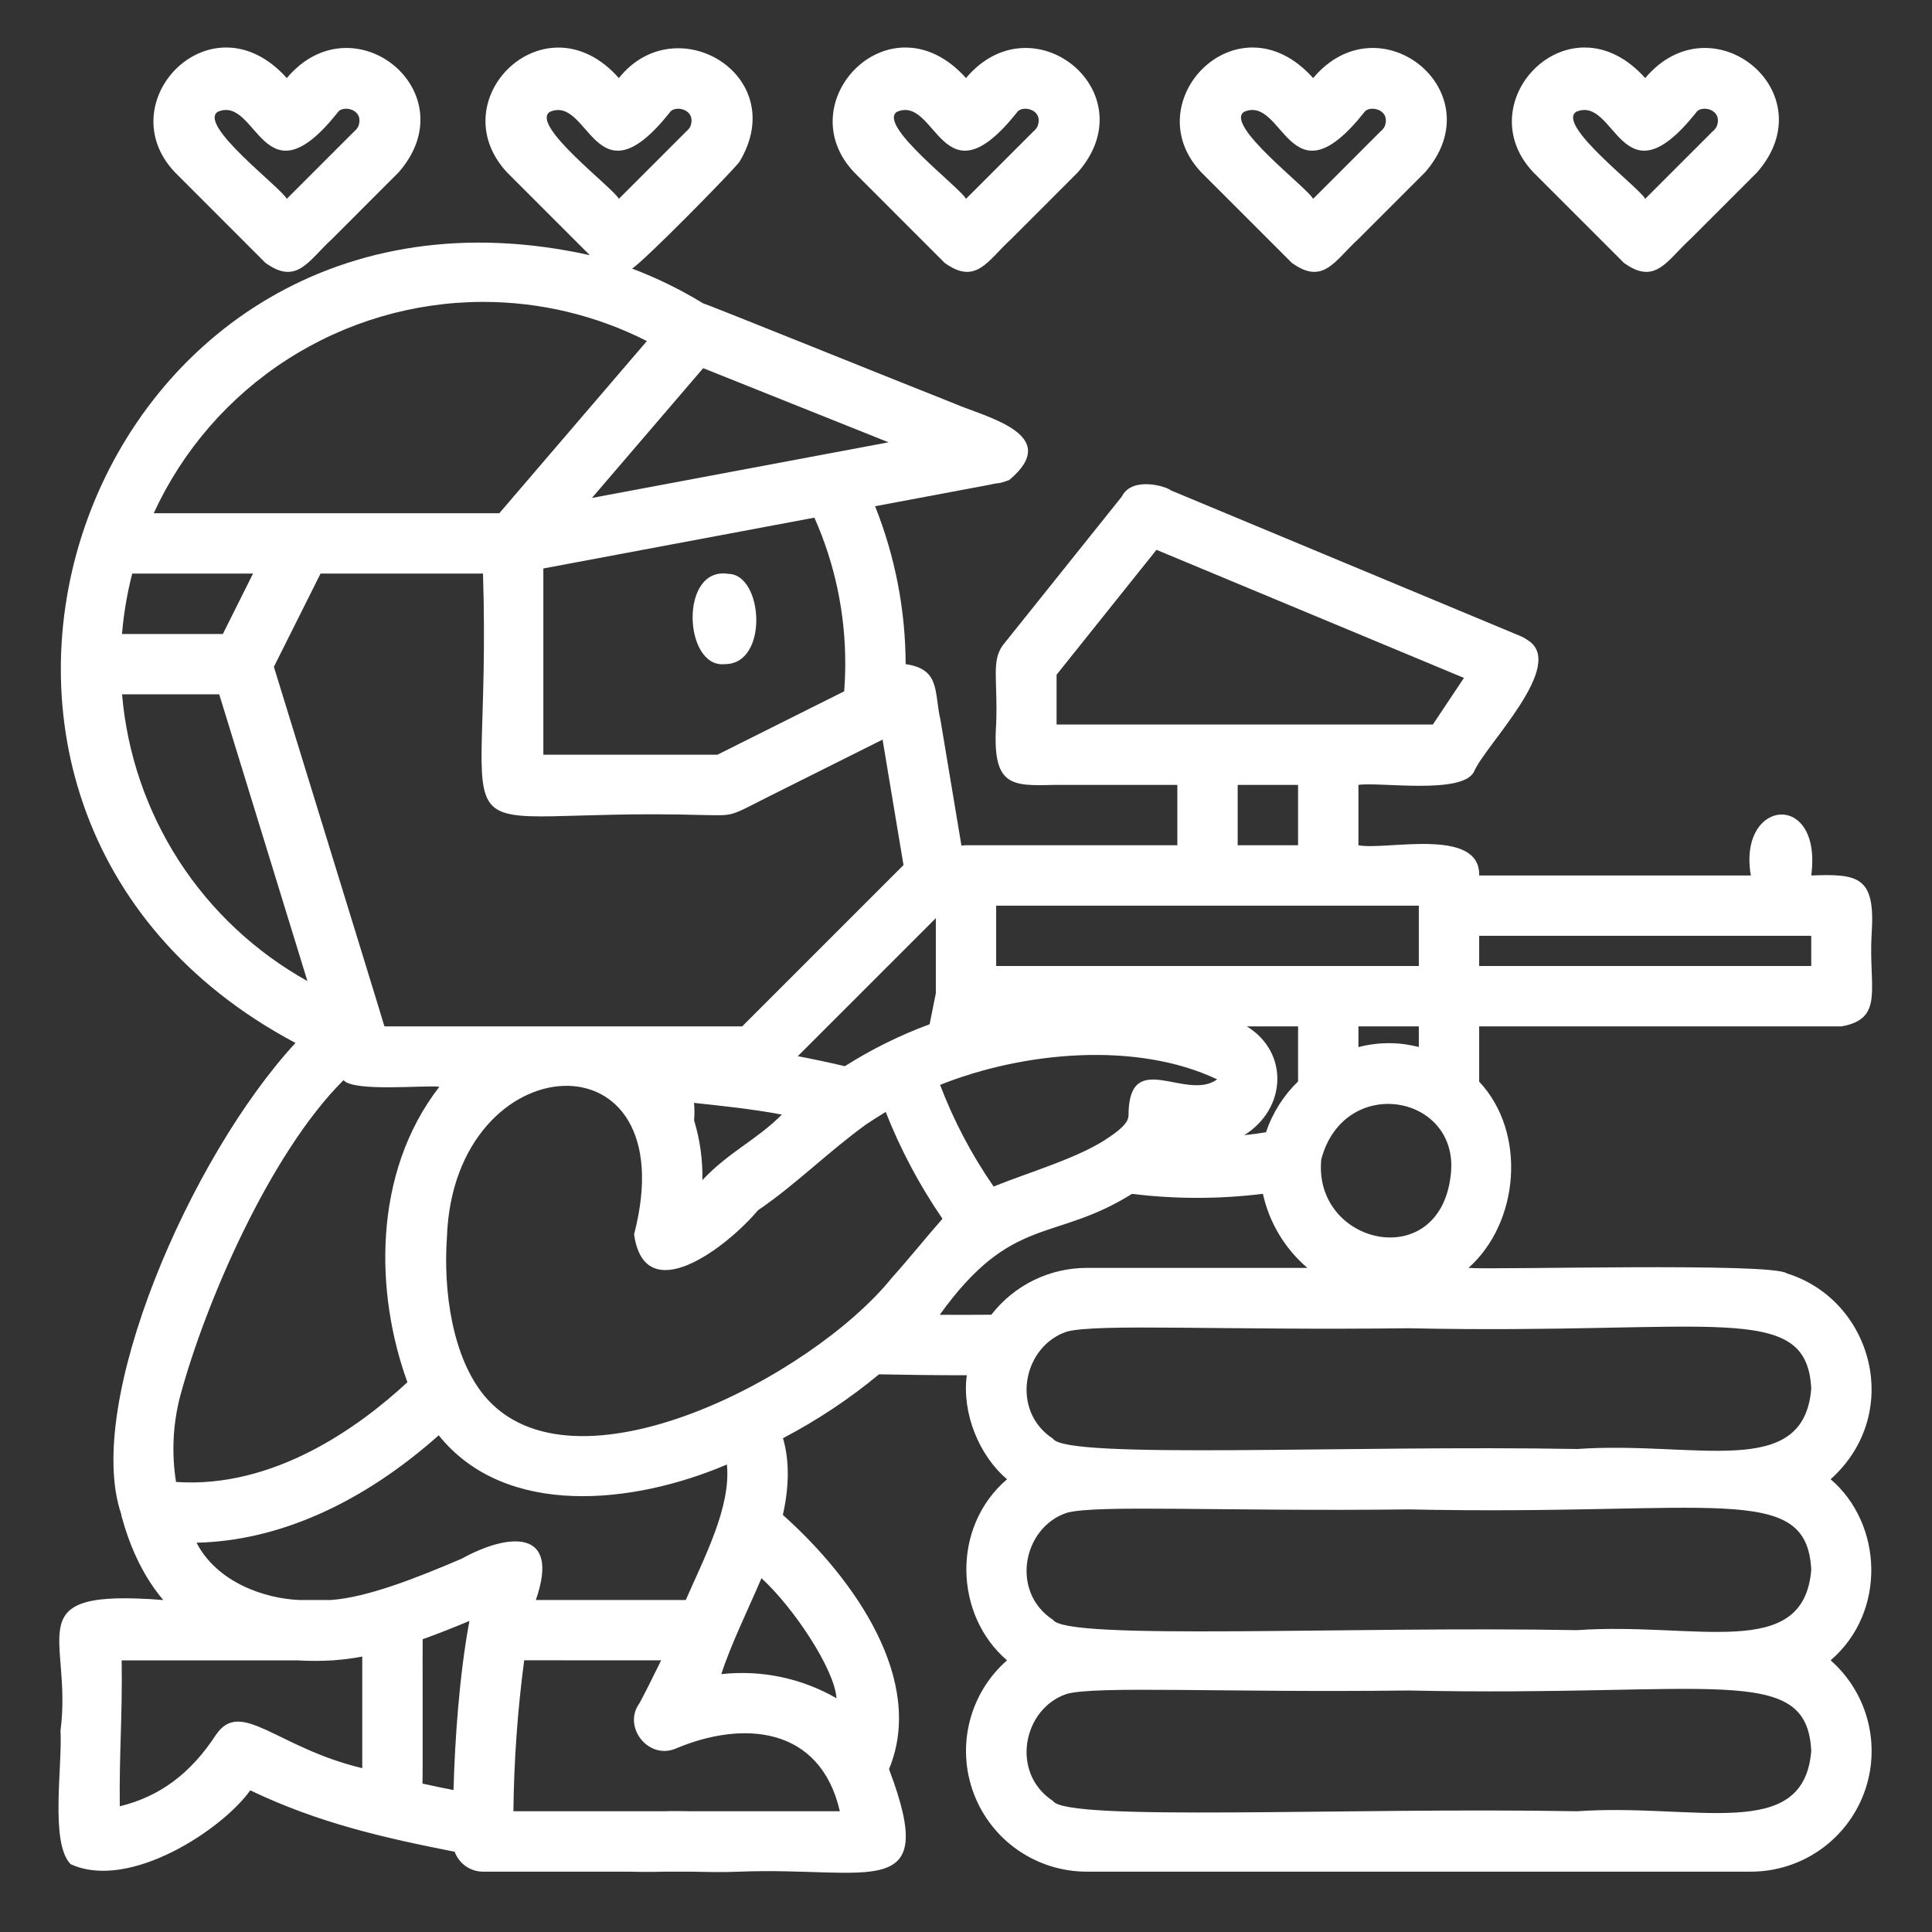 <svg width="34" height="34" viewBox="0 0 34 34" fill="none" xmlns="http://www.w3.org/2000/svg">
<rect x="0" y="0" width="34" height="34" fill="#333333" stroke="none"/>
<path d="M32.406 18.063C33.171 17.927 32.88 17.389 32.938 16.43C33.007 15.424 32.706 15.375 31.875 15.407C32.074 13.906 30.577 14.05 30.812 15.407H26.031C26.052 14.545 24.378 14.971 23.906 14.875V13.813C24.263 13.756 25.749 13.991 25.942 13.576C26.145 13.104 27.583 11.694 26.883 11.264C26.845 11.237 26.805 11.214 26.763 11.196L20.608 8.631C20.524 8.557 19.92 8.378 19.742 8.739C19.482 9.063 17.69 11.303 17.648 11.355C17.443 11.639 17.561 11.963 17.531 12.74C17.457 13.844 17.8 13.832 18.547 13.813H20.719V14.875H17C16.973 14.875 16.946 14.878 16.92 14.882C16.92 14.881 16.686 13.476 16.551 12.671C16.437 12.185 16.556 11.776 15.938 11.688C15.935 10.736 15.753 9.793 15.4 8.909C15.399 8.907 16.834 8.642 17.404 8.533C17.667 8.474 17.501 8.537 17.761 8.448C18.714 7.646 17.358 7.345 16.797 7.103C15.175 6.458 12.485 5.37 12.371 5.337C11.975 5.095 11.558 4.891 11.124 4.727C11.352 4.578 12.843 3.063 13.01 2.852C13.934 1.333 11.898 0.112 10.891 1.374C9.601 -0.083 7.737 1.751 8.921 3.032C8.92 3.032 9.115 3.225 9.366 3.477L10.38 4.491C1.532 2.523 -2.614 14.204 5.2 18.354C3.348 20.359 1.472 24.687 2.131 26.639C2.136 26.676 2.146 26.713 2.159 26.749C2.302 27.263 2.541 27.769 2.874 28.158C0.262 27.952 1.282 28.781 1.065 30.456C1.098 31.111 0.879 32.436 1.243 32.806C2.277 33.282 3.917 32.193 4.404 31.507C5.608 32.083 6.75 32.341 8.002 32.588C8.039 32.691 8.107 32.779 8.196 32.842C8.285 32.904 8.391 32.938 8.5 32.938H11.049C11.294 32.944 11.506 32.944 11.695 32.938H12.167C12.424 32.943 12.712 32.952 13.025 32.938C15.32 32.849 16.542 33.506 15.645 31.134C16.288 29.583 15.055 27.801 13.777 26.66C13.886 26.175 13.898 25.711 13.779 25.31C14.38 24.995 14.947 24.619 15.469 24.186C15.889 24.194 16.472 24.203 17.014 24.202C16.925 24.864 17.228 25.614 17.722 26.032C16.731 26.884 16.805 28.436 17.722 29.219C17.397 29.504 17.168 29.881 17.063 30.3C16.959 30.719 16.984 31.16 17.137 31.564C17.289 31.968 17.561 32.316 17.916 32.561C18.272 32.807 18.693 32.938 19.125 32.938H30.812C31.244 32.938 31.666 32.807 32.021 32.561C32.376 32.316 32.648 31.968 32.801 31.564C32.953 31.16 32.979 30.719 32.874 30.3C32.77 29.881 32.54 29.504 32.216 29.219C33.207 28.367 33.133 26.815 32.216 26.032C33.501 24.88 32.959 22.879 31.444 22.409C31.19 22.213 26.225 22.351 25.843 22.313C26.737 21.518 26.874 19.932 26.031 19.035V18.063H32.406ZM9.673 1.97C10.376 1.66 10.462 3.64 11.785 1.982C11.864 1.841 12.263 1.915 12.15 2.224C12.132 2.259 12.106 2.29 12.075 2.315L10.891 3.499C10.781 3.297 9.333 2.209 9.673 1.97ZM21.897 19.977C22.645 19.509 22.685 18.519 21.943 18.063H22.844V19.031C22.587 19.28 22.393 19.587 22.279 19.926C22.154 19.947 22.026 19.963 21.897 19.977ZM15.693 22.49C14.29 24.229 10.073 26.43 8.52 24.559C7.963 23.878 7.799 22.733 7.865 21.771C7.987 18.355 12.099 18.107 11.159 21.722C11.345 23.052 12.78 21.962 13.339 21.299C14.008 20.844 14.559 20.282 15.249 19.783C15.333 19.728 15.441 19.656 15.587 19.568C15.848 20.231 16.183 20.861 16.586 21.448C16.306 21.765 16.014 22.132 15.693 22.49ZM7.435 31.388C7.442 31.329 7.435 28.905 7.438 28.848C7.712 28.75 7.988 28.64 8.261 28.526C8.084 29.474 8.005 30.619 7.981 31.502C7.796 31.466 7.613 31.428 7.435 31.388V31.388ZM9.564 28.157H9.43C9.876 26.877 8.925 26.987 8.126 27.43C7.35 27.762 6.464 28.114 5.825 28.157C5.638 28.157 5.452 28.157 5.266 28.157C4.66 28.133 3.818 27.848 3.459 27.149C4.888 27.118 6.362 26.467 7.721 25.259C8.894 26.721 11.15 26.474 12.792 25.773C12.869 26.517 12.39 27.418 12.069 28.157H9.564ZM6.767 18.063C6.764 18.053 6.76 18.043 6.756 18.033C6.75 17.994 4.83 11.775 4.82 11.735L5.641 10.094H8.5C8.667 15.413 7.418 14.196 12.409 14.344C12.911 14.35 12.828 14.374 13.476 14.044L15.532 13.016L15.9 15.224L13.061 18.063H6.767ZM3.922 11.157H2.147C2.177 10.798 2.237 10.443 2.327 10.094H4.453L3.922 11.157ZM12.214 19.409C12.699 19.462 13.21 19.512 13.76 19.615C13.306 20.07 12.833 20.265 12.361 20.768C12.368 20.412 12.319 20.057 12.215 19.717C12.223 19.615 12.223 19.512 12.214 19.409ZM17.486 20.881C17.101 20.325 16.784 19.724 16.544 19.092C18.017 18.504 20.004 18.323 21.42 18.995C20.872 19.396 19.857 18.415 19.86 19.639C19.852 19.726 19.794 19.826 19.532 20.004C19.019 20.368 18.128 20.621 17.486 20.881ZM23.252 20.403C23.659 18.879 25.721 19.265 25.528 20.7C25.318 22.418 23.106 21.905 23.252 20.403V20.403ZM24.738 18.379C24.46 18.339 24.177 18.356 23.906 18.427V18.063H24.969V18.425C24.893 18.407 24.817 18.391 24.738 18.379V18.379ZM31.875 16.469V17H26.031V16.469H31.875ZM18.594 11.874L20.352 9.676L25.763 11.93L25.216 12.75H18.594V11.874ZM21.781 13.813H22.844V14.875H21.781V13.813ZM17.531 15.938H24.969V17H17.531V15.938ZM16.469 16.158V17.479L16.36 18.025C15.838 18.218 15.338 18.465 14.868 18.763C14.577 18.695 14.302 18.637 14.04 18.587L16.469 16.158ZM14.875 11.688C14.875 11.847 14.868 12.007 14.856 12.166L12.625 13.282H9.562V10.004L14.332 9.11C14.693 9.921 14.878 10.8 14.875 11.688ZM14.544 7.989L10.417 8.763L12.375 6.479L15.637 7.784L14.544 7.989ZM8.5 5.313C9.502 5.312 10.49 5.548 11.384 6.002L8.787 9.032H2.705C3.215 7.923 4.031 6.983 5.058 6.324C6.085 5.665 7.28 5.314 8.5 5.313ZM2.148 12.219H3.858L5.41 17.265C4.495 16.755 3.718 16.029 3.149 15.149C2.581 14.269 2.237 13.263 2.148 12.219ZM3.169 24.576C3.611 22.932 4.749 20.3 6.045 19.009C6.225 19.221 7.489 19.093 7.732 19.125C6.549 20.653 6.602 22.765 7.17 24.325C6.306 25.125 4.812 26.198 3.098 26.08C3.018 25.579 3.042 25.067 3.169 24.576ZM3.805 30.523C3.358 31.208 2.821 31.612 2.108 31.788C2.096 30.879 2.156 30.183 2.141 29.22C3.016 29.221 4.23 29.22 5.236 29.22C5.445 29.232 5.655 29.232 5.864 29.219C5.87 29.218 5.872 29.219 5.898 29.216C6.058 29.204 6.218 29.183 6.375 29.152V31.117C4.871 30.757 4.245 29.889 3.805 30.523ZM12.175 31.875C11.988 31.872 11.832 31.87 11.683 31.875H9.035C9.045 30.987 9.108 30.099 9.225 29.218C9.413 29.22 11.404 29.219 11.635 29.219C11.516 29.465 11.313 29.869 11.251 29.978C10.955 30.387 11.404 30.969 11.885 30.775L11.888 30.774C13.061 30.274 14.433 30.369 14.78 31.875H12.175ZM14.721 29.886C14.107 29.533 13.397 29.384 12.694 29.462C12.854 28.962 13.16 28.334 13.401 27.774C13.973 28.298 14.687 29.378 14.721 29.886ZM31.875 30.813C31.744 32.436 29.837 31.729 27.756 31.875C23.741 31.803 18.76 32.062 18.531 31.694C17.776 31.202 17.999 30.065 18.776 29.809C19.313 29.665 21.517 29.789 24.793 29.75C30.142 29.866 31.798 29.241 31.875 30.813ZM31.875 27.625C31.744 29.249 29.837 28.541 27.756 28.688C23.741 28.615 18.76 28.875 18.531 28.506C17.776 28.015 17.999 26.878 18.776 26.622C19.313 26.477 21.517 26.601 24.793 26.563C30.142 26.678 31.798 26.054 31.875 27.625ZM31.875 24.438C31.744 26.061 29.837 25.354 27.756 25.5C23.741 25.428 18.76 25.687 18.531 25.319C17.776 24.827 17.999 23.69 18.776 23.434C19.313 23.29 21.517 23.414 24.793 23.375C30.142 23.491 31.798 22.866 31.875 24.438ZM19.125 22.313C18.801 22.313 18.481 22.387 18.19 22.53C17.899 22.673 17.645 22.881 17.446 23.137C17.138 23.14 16.832 23.14 16.538 23.138C17.815 21.362 18.542 21.873 19.921 21.01C20.686 21.104 21.46 21.104 22.225 21.009C22.337 21.517 22.612 21.975 23.008 22.313H19.125Z" fill="white"/>
<path d="M16.624 4.626C17.181 5.028 17.38 4.584 17.8 4.202L18.968 3.033C20.2 1.627 18.175 -0.023 17 1.374C15.679 -0.101 13.855 1.793 15.032 3.033C15.049 3.05 15.257 3.259 15.522 3.523L16.624 4.626ZM15.782 1.969C16.485 1.659 16.571 3.64 17.894 1.982C17.974 1.841 18.373 1.915 18.259 2.223C18.241 2.259 18.215 2.29 18.184 2.315L17 3.499C16.891 3.296 15.443 2.208 15.782 1.969Z" fill="white"/>
<path d="M4.671 4.626C5.228 5.028 5.427 4.584 5.847 4.202L7.015 3.033C8.247 1.627 6.222 -0.023 5.047 1.374C3.726 -0.101 1.901 1.793 3.079 3.033C3.096 3.05 3.304 3.259 3.569 3.523L4.671 4.626ZM3.829 1.969C4.532 1.659 4.618 3.64 5.941 1.982C6.02 1.841 6.419 1.915 6.306 2.223C6.288 2.259 6.262 2.29 6.231 2.315L5.047 3.499C4.938 3.296 3.49 2.208 3.829 1.969Z" fill="white"/>
<path d="M22.734 4.626C23.291 5.028 23.489 4.584 23.909 4.202L25.078 3.033C26.309 1.627 24.285 -0.023 23.109 1.374C21.789 -0.101 19.964 1.793 21.141 3.033C21.159 3.05 21.367 3.259 21.631 3.523L22.734 4.626ZM21.891 1.969C22.595 1.659 22.681 3.64 24.004 1.982C24.083 1.841 24.482 1.915 24.369 2.223C24.35 2.259 24.325 2.29 24.293 2.315L23.109 3.499C23 3.296 21.552 2.208 21.891 1.969Z" fill="white"/>
<path d="M28.578 4.626C29.134 5.028 29.333 4.584 29.753 4.202L30.922 3.033C32.153 1.627 30.129 -0.023 28.953 1.374C27.632 -0.101 25.808 1.793 26.985 3.033C27.002 3.05 27.211 3.259 27.475 3.523L28.578 4.626ZM27.735 1.969C28.438 1.659 28.524 3.64 29.848 1.982C29.927 1.841 30.326 1.915 30.212 2.223C30.194 2.259 30.169 2.29 30.137 2.315L28.953 3.499C28.844 3.296 27.396 2.208 27.735 1.969Z" fill="white"/>
<path d="M12.75 11.688C13.533 11.697 13.435 10.113 12.822 10.099C11.951 9.958 12.029 11.758 12.75 11.688Z" fill="white"/>
</svg>
